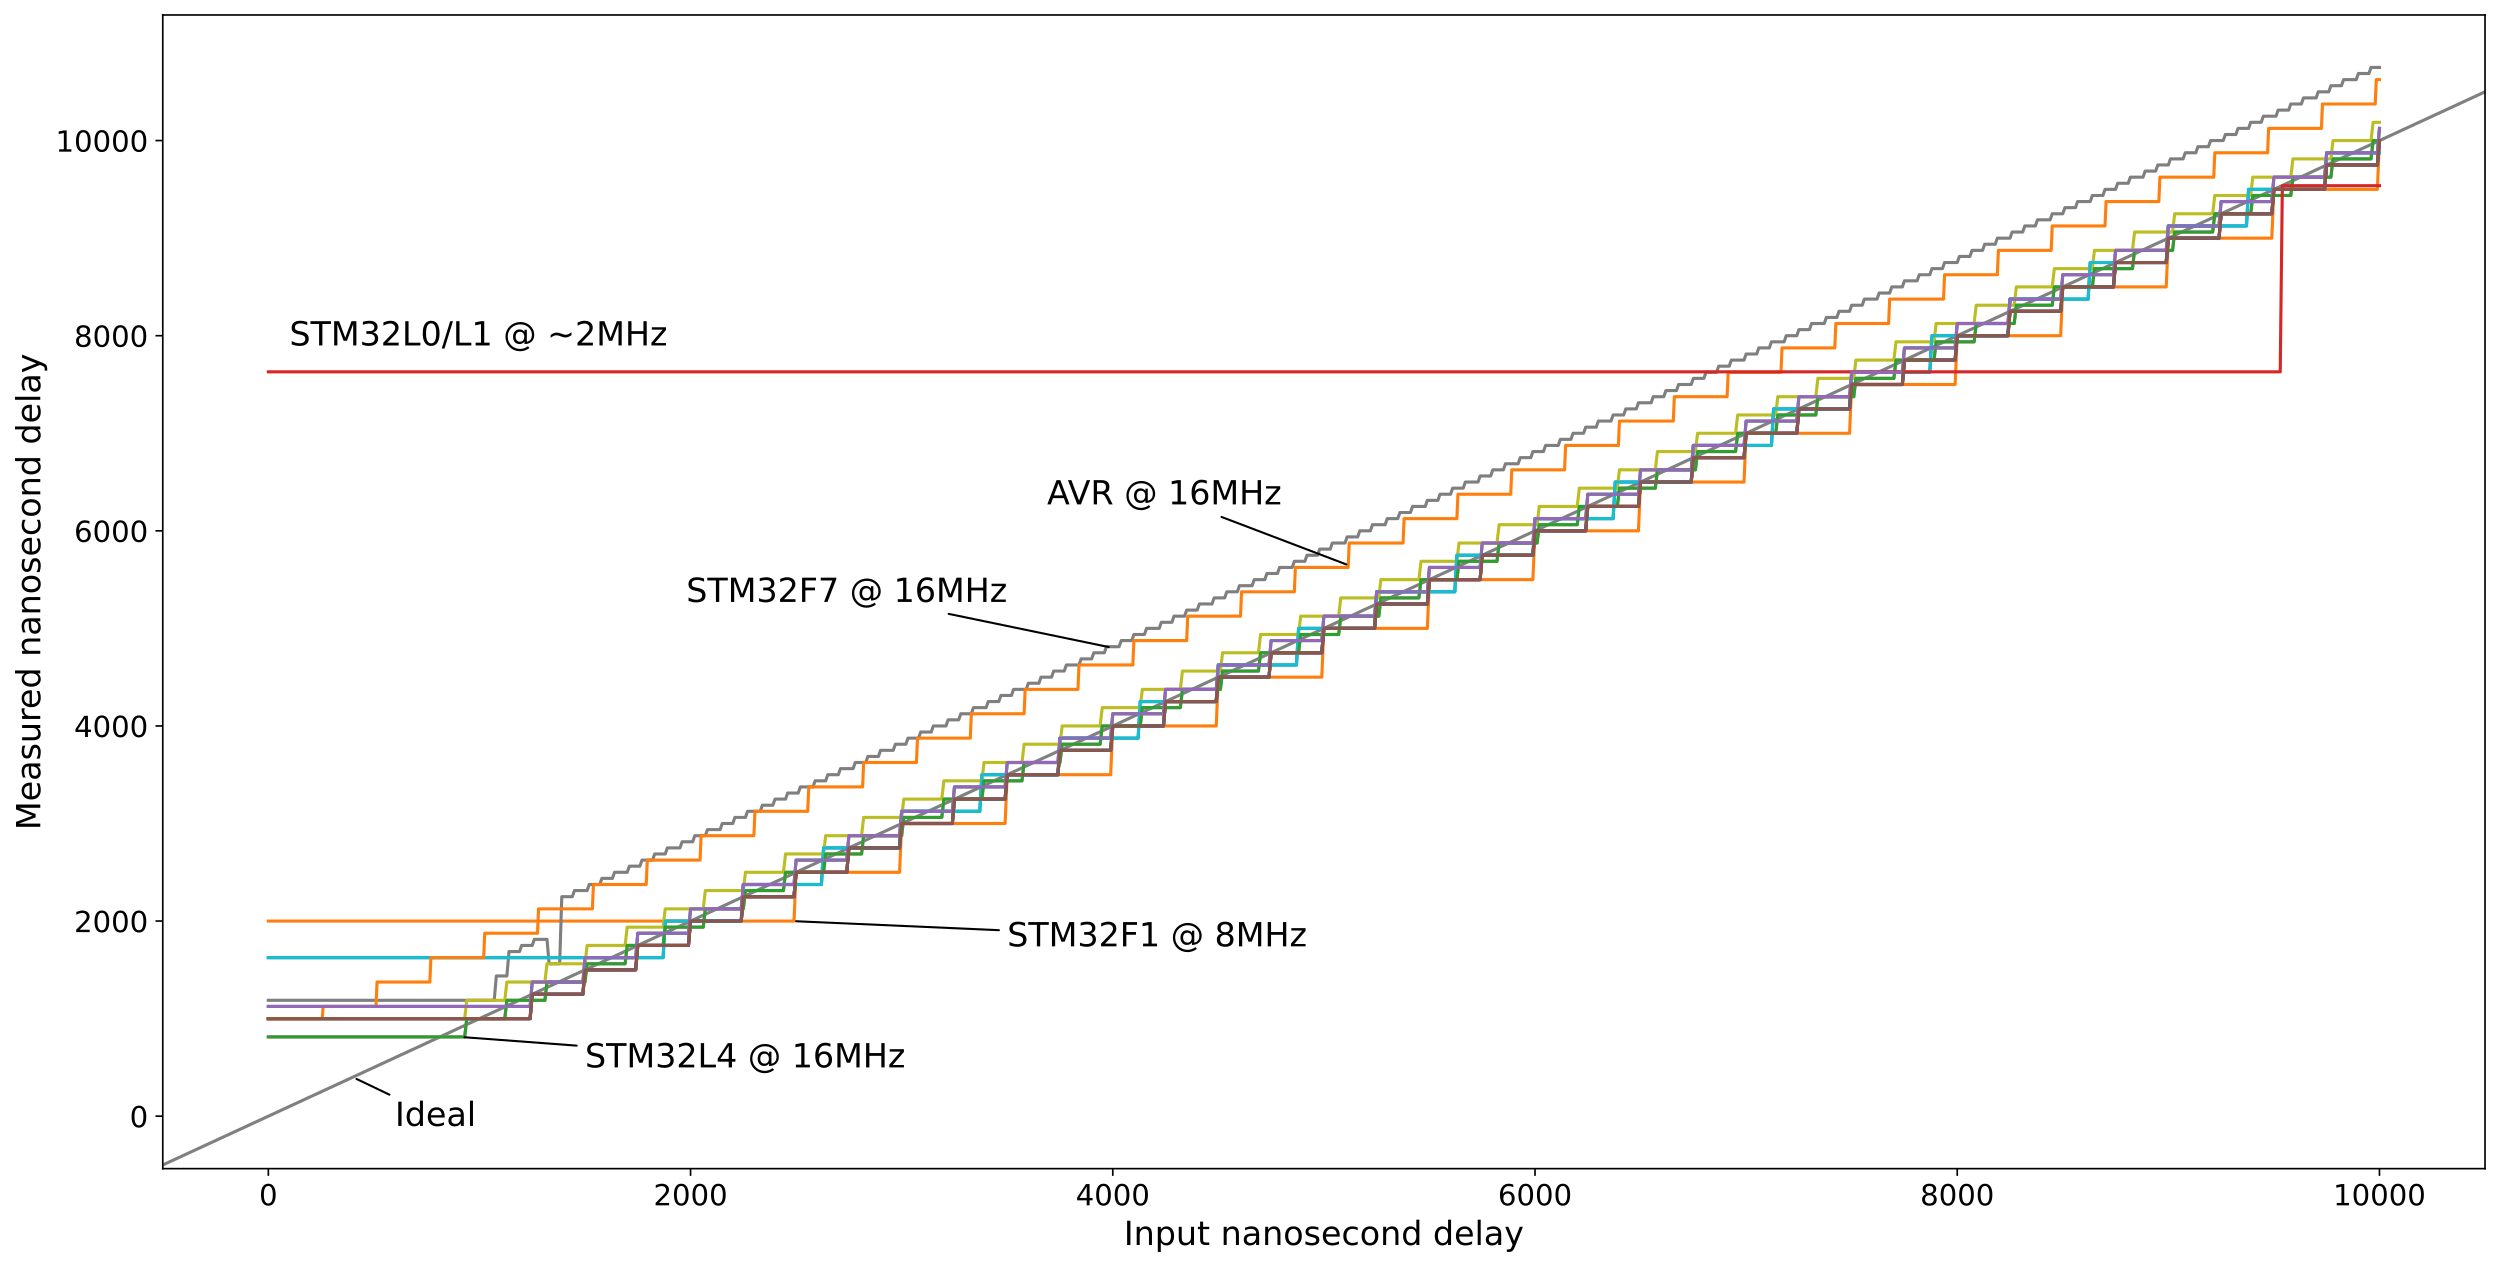 <?xml version="1.0" encoding="utf-8" standalone="no"?>
<!DOCTYPE svg PUBLIC "-//W3C//DTD SVG 1.1//EN"
  "http://www.w3.org/Graphics/SVG/1.1/DTD/svg11.dtd">
<!-- Created with matplotlib (https://matplotlib.org/) -->
<svg height="608.834pt" version="1.1" viewBox="0 0 1201.422 608.834" width="1201.422pt" xmlns="http://www.w3.org/2000/svg" xmlns:xlink="http://www.w3.org/1999/xlink">
 <defs>
  <style type="text/css">*{stroke-linecap:butt;stroke-linejoin:round;}</style>
 </defs>
 <g id="figure_1">
  <g id="patch_1">
   <path d="M 0 608.834 
L 1201.422 608.834 
L 1201.422 0 
L 0 0 
z
" style="fill:none;"/>
  </g>
  <g id="axes_1">
   <g id="patch_2">
    <path d="M 78.222 561.6 
L 1194.223 561.6 
L 1194.223 7.2 
L 78.222 7.2 
z
" style="fill:none;"/>
   </g>
   <g id="matplotlib.axis_1">
    <g id="xtick_1">
     <g id="line2d_1">
      <defs>
       <path d="M 0 0 
L 0 3.5 
" id="m92ac9f9434" style="stroke:#000000;stroke-width:0.8;"/>
      </defs>
      <g>
       <use style="stroke:#000000;stroke-width:0.8;" x="128.95" xlink:href="#m92ac9f9434" y="561.6"/>
      </g>
     </g>
     <g id="text_1">
      <!-- 0 -->
      <g transform="translate(124.496 579.238)scale(0.14 -0.14)">
       <defs>
        <path d="M 31.781 66.406 
Q 24.172 66.406 20.328 58.906 
Q 16.5 51.422 16.5 36.375 
Q 16.5 21.391 20.328 13.891 
Q 24.172 6.391 31.781 6.391 
Q 39.453 6.391 43.281 13.891 
Q 47.125 21.391 47.125 36.375 
Q 47.125 51.422 43.281 58.906 
Q 39.453 66.406 31.781 66.406 
z
M 31.781 74.219 
Q 44.047 74.219 50.516 64.516 
Q 56.984 54.828 56.984 36.375 
Q 56.984 17.969 50.516 8.266 
Q 44.047 -1.422 31.781 -1.422 
Q 19.531 -1.422 13.062 8.266 
Q 6.594 17.969 6.594 36.375 
Q 6.594 54.828 13.062 64.516 
Q 19.531 74.219 31.781 74.219 
z
" id="DejaVuSans-48"/>
       </defs>
       <use xlink:href="#DejaVuSans-48"/>
      </g>
     </g>
    </g>
    <g id="xtick_2">
     <g id="line2d_2">
      <g>
       <use style="stroke:#000000;stroke-width:0.8;" x="331.859" xlink:href="#m92ac9f9434" y="561.6"/>
      </g>
     </g>
     <g id="text_2">
      <!-- 2000 -->
      <g transform="translate(314.044 579.238)scale(0.14 -0.14)">
       <defs>
        <path d="M 19.188 8.297 
L 53.609 8.297 
L 53.609 0 
L 7.328 0 
L 7.328 8.297 
Q 12.938 14.109 22.625 23.891 
Q 32.328 33.688 34.812 36.531 
Q 39.547 41.844 41.422 45.531 
Q 43.312 49.219 43.312 52.781 
Q 43.312 58.594 39.234 62.25 
Q 35.156 65.922 28.609 65.922 
Q 23.969 65.922 18.812 64.312 
Q 13.672 62.703 7.812 59.422 
L 7.812 69.391 
Q 13.766 71.781 18.938 73 
Q 24.125 74.219 28.422 74.219 
Q 39.75 74.219 46.484 68.547 
Q 53.219 62.891 53.219 53.422 
Q 53.219 48.922 51.531 44.891 
Q 49.859 40.875 45.406 35.406 
Q 44.188 33.984 37.641 27.219 
Q 31.109 20.453 19.188 8.297 
z
" id="DejaVuSans-50"/>
       </defs>
       <use xlink:href="#DejaVuSans-50"/>
       <use x="63.623" xlink:href="#DejaVuSans-48"/>
       <use x="127.246" xlink:href="#DejaVuSans-48"/>
       <use x="190.869" xlink:href="#DejaVuSans-48"/>
      </g>
     </g>
    </g>
    <g id="xtick_3">
     <g id="line2d_3">
      <g>
       <use style="stroke:#000000;stroke-width:0.8;" x="534.768" xlink:href="#m92ac9f9434" y="561.6"/>
      </g>
     </g>
     <g id="text_3">
      <!-- 4000 -->
      <g transform="translate(516.953 579.238)scale(0.14 -0.14)">
       <defs>
        <path d="M 37.797 64.312 
L 12.891 25.391 
L 37.797 25.391 
z
M 35.203 72.906 
L 47.609 72.906 
L 47.609 25.391 
L 58.016 25.391 
L 58.016 17.188 
L 47.609 17.188 
L 47.609 0 
L 37.797 0 
L 37.797 17.188 
L 4.891 17.188 
L 4.891 26.703 
z
" id="DejaVuSans-52"/>
       </defs>
       <use xlink:href="#DejaVuSans-52"/>
       <use x="63.623" xlink:href="#DejaVuSans-48"/>
       <use x="127.246" xlink:href="#DejaVuSans-48"/>
       <use x="190.869" xlink:href="#DejaVuSans-48"/>
      </g>
     </g>
    </g>
    <g id="xtick_4">
     <g id="line2d_4">
      <g>
       <use style="stroke:#000000;stroke-width:0.8;" x="737.677" xlink:href="#m92ac9f9434" y="561.6"/>
      </g>
     </g>
     <g id="text_4">
      <!-- 6000 -->
      <g transform="translate(719.862 579.238)scale(0.14 -0.14)">
       <defs>
        <path d="M 33.016 40.375 
Q 26.375 40.375 22.484 35.828 
Q 18.609 31.297 18.609 23.391 
Q 18.609 15.531 22.484 10.953 
Q 26.375 6.391 33.016 6.391 
Q 39.656 6.391 43.531 10.953 
Q 47.406 15.531 47.406 23.391 
Q 47.406 31.297 43.531 35.828 
Q 39.656 40.375 33.016 40.375 
z
M 52.594 71.297 
L 52.594 62.312 
Q 48.875 64.062 45.094 64.984 
Q 41.312 65.922 37.594 65.922 
Q 27.828 65.922 22.672 59.328 
Q 17.531 52.734 16.797 39.406 
Q 19.672 43.656 24.016 45.922 
Q 28.375 48.188 33.594 48.188 
Q 44.578 48.188 50.953 41.516 
Q 57.328 34.859 57.328 23.391 
Q 57.328 12.156 50.688 5.359 
Q 44.047 -1.422 33.016 -1.422 
Q 20.359 -1.422 13.672 8.266 
Q 6.984 17.969 6.984 36.375 
Q 6.984 53.656 15.188 63.938 
Q 23.391 74.219 37.203 74.219 
Q 40.922 74.219 44.703 73.484 
Q 48.484 72.75 52.594 71.297 
z
" id="DejaVuSans-54"/>
       </defs>
       <use xlink:href="#DejaVuSans-54"/>
       <use x="63.623" xlink:href="#DejaVuSans-48"/>
       <use x="127.246" xlink:href="#DejaVuSans-48"/>
       <use x="190.869" xlink:href="#DejaVuSans-48"/>
      </g>
     </g>
    </g>
    <g id="xtick_5">
     <g id="line2d_5">
      <g>
       <use style="stroke:#000000;stroke-width:0.8;" x="940.586" xlink:href="#m92ac9f9434" y="561.6"/>
      </g>
     </g>
     <g id="text_5">
      <!-- 8000 -->
      <g transform="translate(922.771 579.238)scale(0.14 -0.14)">
       <defs>
        <path d="M 31.781 34.625 
Q 24.75 34.625 20.719 30.859 
Q 16.703 27.094 16.703 20.516 
Q 16.703 13.922 20.719 10.156 
Q 24.75 6.391 31.781 6.391 
Q 38.812 6.391 42.859 10.172 
Q 46.922 13.969 46.922 20.516 
Q 46.922 27.094 42.891 30.859 
Q 38.875 34.625 31.781 34.625 
z
M 21.922 38.812 
Q 15.578 40.375 12.031 44.719 
Q 8.5 49.078 8.5 55.328 
Q 8.5 64.062 14.719 69.141 
Q 20.953 74.219 31.781 74.219 
Q 42.672 74.219 48.875 69.141 
Q 55.078 64.062 55.078 55.328 
Q 55.078 49.078 51.531 44.719 
Q 48 40.375 41.703 38.812 
Q 48.828 37.156 52.797 32.312 
Q 56.781 27.484 56.781 20.516 
Q 56.781 9.906 50.312 4.234 
Q 43.844 -1.422 31.781 -1.422 
Q 19.734 -1.422 13.25 4.234 
Q 6.781 9.906 6.781 20.516 
Q 6.781 27.484 10.781 32.312 
Q 14.797 37.156 21.922 38.812 
z
M 18.312 54.391 
Q 18.312 48.734 21.844 45.562 
Q 25.391 42.391 31.781 42.391 
Q 38.141 42.391 41.719 45.562 
Q 45.312 48.734 45.312 54.391 
Q 45.312 60.062 41.719 63.234 
Q 38.141 66.406 31.781 66.406 
Q 25.391 66.406 21.844 63.234 
Q 18.312 60.062 18.312 54.391 
z
" id="DejaVuSans-56"/>
       </defs>
       <use xlink:href="#DejaVuSans-56"/>
       <use x="63.623" xlink:href="#DejaVuSans-48"/>
       <use x="127.246" xlink:href="#DejaVuSans-48"/>
       <use x="190.869" xlink:href="#DejaVuSans-48"/>
      </g>
     </g>
    </g>
    <g id="xtick_6">
     <g id="line2d_6">
      <g>
       <use style="stroke:#000000;stroke-width:0.8;" x="1143.495" xlink:href="#m92ac9f9434" y="561.6"/>
      </g>
     </g>
     <g id="text_6">
      <!-- 10000 -->
      <g transform="translate(1121.226 579.238)scale(0.14 -0.14)">
       <defs>
        <path d="M 12.406 8.297 
L 28.516 8.297 
L 28.516 63.922 
L 10.984 60.406 
L 10.984 69.391 
L 28.422 72.906 
L 38.281 72.906 
L 38.281 8.297 
L 54.391 8.297 
L 54.391 0 
L 12.406 0 
z
" id="DejaVuSans-49"/>
       </defs>
       <use xlink:href="#DejaVuSans-49"/>
       <use x="63.623" xlink:href="#DejaVuSans-48"/>
       <use x="127.246" xlink:href="#DejaVuSans-48"/>
       <use x="190.869" xlink:href="#DejaVuSans-48"/>
       <use x="254.492" xlink:href="#DejaVuSans-48"/>
      </g>
     </g>
    </g>
    <g id="text_7">
     <!-- Input nanosecond delay -->
     <g transform="translate(540.091 598.307)scale(0.16 -0.16)">
      <defs>
       <path d="M 9.812 72.906 
L 19.672 72.906 
L 19.672 0 
L 9.812 0 
z
" id="DejaVuSans-73"/>
       <path d="M 54.891 33.016 
L 54.891 0 
L 45.906 0 
L 45.906 32.719 
Q 45.906 40.484 42.875 44.328 
Q 39.844 48.188 33.797 48.188 
Q 26.516 48.188 22.312 43.547 
Q 18.109 38.922 18.109 30.906 
L 18.109 0 
L 9.078 0 
L 9.078 54.688 
L 18.109 54.688 
L 18.109 46.188 
Q 21.344 51.125 25.703 53.562 
Q 30.078 56 35.797 56 
Q 45.219 56 50.047 50.172 
Q 54.891 44.344 54.891 33.016 
z
" id="DejaVuSans-110"/>
       <path d="M 18.109 8.203 
L 18.109 -20.797 
L 9.078 -20.797 
L 9.078 54.688 
L 18.109 54.688 
L 18.109 46.391 
Q 20.953 51.266 25.266 53.625 
Q 29.594 56 35.594 56 
Q 45.562 56 51.781 48.094 
Q 58.016 40.188 58.016 27.297 
Q 58.016 14.406 51.781 6.484 
Q 45.562 -1.422 35.594 -1.422 
Q 29.594 -1.422 25.266 0.953 
Q 20.953 3.328 18.109 8.203 
z
M 48.688 27.297 
Q 48.688 37.203 44.609 42.844 
Q 40.531 48.484 33.406 48.484 
Q 26.266 48.484 22.188 42.844 
Q 18.109 37.203 18.109 27.297 
Q 18.109 17.391 22.188 11.75 
Q 26.266 6.109 33.406 6.109 
Q 40.531 6.109 44.609 11.75 
Q 48.688 17.391 48.688 27.297 
z
" id="DejaVuSans-112"/>
       <path d="M 8.5 21.578 
L 8.5 54.688 
L 17.484 54.688 
L 17.484 21.922 
Q 17.484 14.156 20.5 10.266 
Q 23.531 6.391 29.594 6.391 
Q 36.859 6.391 41.078 11.031 
Q 45.312 15.672 45.312 23.688 
L 45.312 54.688 
L 54.297 54.688 
L 54.297 0 
L 45.312 0 
L 45.312 8.406 
Q 42.047 3.422 37.719 1 
Q 33.406 -1.422 27.688 -1.422 
Q 18.266 -1.422 13.375 4.438 
Q 8.5 10.297 8.5 21.578 
z
M 31.109 56 
z
" id="DejaVuSans-117"/>
       <path d="M 18.312 70.219 
L 18.312 54.688 
L 36.812 54.688 
L 36.812 47.703 
L 18.312 47.703 
L 18.312 18.016 
Q 18.312 11.328 20.141 9.422 
Q 21.969 7.516 27.594 7.516 
L 36.812 7.516 
L 36.812 0 
L 27.594 0 
Q 17.188 0 13.234 3.875 
Q 9.281 7.766 9.281 18.016 
L 9.281 47.703 
L 2.688 47.703 
L 2.688 54.688 
L 9.281 54.688 
L 9.281 70.219 
z
" id="DejaVuSans-116"/>
       <path id="DejaVuSans-32"/>
       <path d="M 34.281 27.484 
Q 23.391 27.484 19.188 25 
Q 14.984 22.516 14.984 16.5 
Q 14.984 11.719 18.141 8.906 
Q 21.297 6.109 26.703 6.109 
Q 34.188 6.109 38.703 11.406 
Q 43.219 16.703 43.219 25.484 
L 43.219 27.484 
z
M 52.203 31.203 
L 52.203 0 
L 43.219 0 
L 43.219 8.297 
Q 40.141 3.328 35.547 0.953 
Q 30.953 -1.422 24.312 -1.422 
Q 15.922 -1.422 10.953 3.297 
Q 6 8.016 6 15.922 
Q 6 25.141 12.172 29.828 
Q 18.359 34.516 30.609 34.516 
L 43.219 34.516 
L 43.219 35.406 
Q 43.219 41.609 39.141 45 
Q 35.062 48.391 27.688 48.391 
Q 23 48.391 18.547 47.266 
Q 14.109 46.141 10.016 43.891 
L 10.016 52.203 
Q 14.938 54.109 19.578 55.047 
Q 24.219 56 28.609 56 
Q 40.484 56 46.344 49.844 
Q 52.203 43.703 52.203 31.203 
z
" id="DejaVuSans-97"/>
       <path d="M 30.609 48.391 
Q 23.391 48.391 19.188 42.75 
Q 14.984 37.109 14.984 27.297 
Q 14.984 17.484 19.156 11.844 
Q 23.344 6.203 30.609 6.203 
Q 37.797 6.203 41.984 11.859 
Q 46.188 17.531 46.188 27.297 
Q 46.188 37.016 41.984 42.703 
Q 37.797 48.391 30.609 48.391 
z
M 30.609 56 
Q 42.328 56 49.016 48.375 
Q 55.719 40.766 55.719 27.297 
Q 55.719 13.875 49.016 6.219 
Q 42.328 -1.422 30.609 -1.422 
Q 18.844 -1.422 12.172 6.219 
Q 5.516 13.875 5.516 27.297 
Q 5.516 40.766 12.172 48.375 
Q 18.844 56 30.609 56 
z
" id="DejaVuSans-111"/>
       <path d="M 44.281 53.078 
L 44.281 44.578 
Q 40.484 46.531 36.375 47.5 
Q 32.281 48.484 27.875 48.484 
Q 21.188 48.484 17.844 46.438 
Q 14.5 44.391 14.5 40.281 
Q 14.5 37.156 16.891 35.375 
Q 19.281 33.594 26.516 31.984 
L 29.594 31.297 
Q 39.156 29.25 43.188 25.516 
Q 47.219 21.781 47.219 15.094 
Q 47.219 7.469 41.188 3.016 
Q 35.156 -1.422 24.609 -1.422 
Q 20.219 -1.422 15.453 -0.562 
Q 10.688 0.297 5.422 2 
L 5.422 11.281 
Q 10.406 8.688 15.234 7.391 
Q 20.062 6.109 24.812 6.109 
Q 31.156 6.109 34.562 8.281 
Q 37.984 10.453 37.984 14.406 
Q 37.984 18.062 35.516 20.016 
Q 33.062 21.969 24.703 23.781 
L 21.578 24.516 
Q 13.234 26.266 9.516 29.906 
Q 5.812 33.547 5.812 39.891 
Q 5.812 47.609 11.281 51.797 
Q 16.75 56 26.812 56 
Q 31.781 56 36.172 55.266 
Q 40.578 54.547 44.281 53.078 
z
" id="DejaVuSans-115"/>
       <path d="M 56.203 29.594 
L 56.203 25.203 
L 14.891 25.203 
Q 15.484 15.922 20.484 11.062 
Q 25.484 6.203 34.422 6.203 
Q 39.594 6.203 44.453 7.469 
Q 49.312 8.734 54.109 11.281 
L 54.109 2.781 
Q 49.266 0.734 44.188 -0.344 
Q 39.109 -1.422 33.891 -1.422 
Q 20.797 -1.422 13.156 6.188 
Q 5.516 13.812 5.516 26.812 
Q 5.516 40.234 12.766 48.109 
Q 20.016 56 32.328 56 
Q 43.359 56 49.781 48.891 
Q 56.203 41.797 56.203 29.594 
z
M 47.219 32.234 
Q 47.125 39.594 43.094 43.984 
Q 39.062 48.391 32.422 48.391 
Q 24.906 48.391 20.391 44.141 
Q 15.875 39.891 15.188 32.172 
z
" id="DejaVuSans-101"/>
       <path d="M 48.781 52.594 
L 48.781 44.188 
Q 44.969 46.297 41.141 47.344 
Q 37.312 48.391 33.406 48.391 
Q 24.656 48.391 19.812 42.844 
Q 14.984 37.312 14.984 27.297 
Q 14.984 17.281 19.812 11.734 
Q 24.656 6.203 33.406 6.203 
Q 37.312 6.203 41.141 7.25 
Q 44.969 8.297 48.781 10.406 
L 48.781 2.094 
Q 45.016 0.344 40.984 -0.531 
Q 36.969 -1.422 32.422 -1.422 
Q 20.062 -1.422 12.781 6.344 
Q 5.516 14.109 5.516 27.297 
Q 5.516 40.672 12.859 48.328 
Q 20.219 56 33.016 56 
Q 37.156 56 41.109 55.141 
Q 45.062 54.297 48.781 52.594 
z
" id="DejaVuSans-99"/>
       <path d="M 45.406 46.391 
L 45.406 75.984 
L 54.391 75.984 
L 54.391 0 
L 45.406 0 
L 45.406 8.203 
Q 42.578 3.328 38.25 0.953 
Q 33.938 -1.422 27.875 -1.422 
Q 17.969 -1.422 11.734 6.484 
Q 5.516 14.406 5.516 27.297 
Q 5.516 40.188 11.734 48.094 
Q 17.969 56 27.875 56 
Q 33.938 56 38.25 53.625 
Q 42.578 51.266 45.406 46.391 
z
M 14.797 27.297 
Q 14.797 17.391 18.875 11.75 
Q 22.953 6.109 30.078 6.109 
Q 37.203 6.109 41.297 11.75 
Q 45.406 17.391 45.406 27.297 
Q 45.406 37.203 41.297 42.844 
Q 37.203 48.484 30.078 48.484 
Q 22.953 48.484 18.875 42.844 
Q 14.797 37.203 14.797 27.297 
z
" id="DejaVuSans-100"/>
       <path d="M 9.422 75.984 
L 18.406 75.984 
L 18.406 0 
L 9.422 0 
z
" id="DejaVuSans-108"/>
       <path d="M 32.172 -5.078 
Q 28.375 -14.844 24.75 -17.812 
Q 21.141 -20.797 15.094 -20.797 
L 7.906 -20.797 
L 7.906 -13.281 
L 13.188 -13.281 
Q 16.891 -13.281 18.938 -11.516 
Q 21 -9.766 23.484 -3.219 
L 25.094 0.875 
L 2.984 54.688 
L 12.5 54.688 
L 29.594 11.922 
L 46.688 54.688 
L 56.203 54.688 
z
" id="DejaVuSans-121"/>
      </defs>
      <use xlink:href="#DejaVuSans-73"/>
      <use x="29.492" xlink:href="#DejaVuSans-110"/>
      <use x="92.871" xlink:href="#DejaVuSans-112"/>
      <use x="156.348" xlink:href="#DejaVuSans-117"/>
      <use x="219.727" xlink:href="#DejaVuSans-116"/>
      <use x="258.936" xlink:href="#DejaVuSans-32"/>
      <use x="290.723" xlink:href="#DejaVuSans-110"/>
      <use x="354.102" xlink:href="#DejaVuSans-97"/>
      <use x="415.381" xlink:href="#DejaVuSans-110"/>
      <use x="478.76" xlink:href="#DejaVuSans-111"/>
      <use x="539.941" xlink:href="#DejaVuSans-115"/>
      <use x="592.041" xlink:href="#DejaVuSans-101"/>
      <use x="653.564" xlink:href="#DejaVuSans-99"/>
      <use x="708.545" xlink:href="#DejaVuSans-111"/>
      <use x="769.727" xlink:href="#DejaVuSans-110"/>
      <use x="833.105" xlink:href="#DejaVuSans-100"/>
      <use x="896.582" xlink:href="#DejaVuSans-32"/>
      <use x="928.369" xlink:href="#DejaVuSans-100"/>
      <use x="991.846" xlink:href="#DejaVuSans-101"/>
      <use x="1053.369" xlink:href="#DejaVuSans-108"/>
      <use x="1081.152" xlink:href="#DejaVuSans-97"/>
      <use x="1142.432" xlink:href="#DejaVuSans-121"/>
     </g>
    </g>
   </g>
   <g id="matplotlib.axis_2">
    <g id="ytick_1">
     <g id="line2d_7">
      <defs>
       <path d="M 0 0 
L -3.5 0 
" id="mb3ce64e10e" style="stroke:#000000;stroke-width:0.8;"/>
      </defs>
      <g>
       <use style="stroke:#000000;stroke-width:0.8;" x="78.222" xlink:href="#mb3ce64e10e" y="536.4"/>
      </g>
     </g>
     <g id="text_8">
      <!-- 0 -->
      <g transform="translate(62.315 541.719)scale(0.14 -0.14)">
       <use xlink:href="#DejaVuSans-48"/>
      </g>
     </g>
    </g>
    <g id="ytick_2">
     <g id="line2d_8">
      <g>
       <use style="stroke:#000000;stroke-width:0.8;" x="78.222" xlink:href="#mb3ce64e10e" y="442.633"/>
      </g>
     </g>
     <g id="text_9">
      <!-- 2000 -->
      <g transform="translate(35.593 447.951)scale(0.14 -0.14)">
       <use xlink:href="#DejaVuSans-50"/>
       <use x="63.623" xlink:href="#DejaVuSans-48"/>
       <use x="127.246" xlink:href="#DejaVuSans-48"/>
       <use x="190.869" xlink:href="#DejaVuSans-48"/>
      </g>
     </g>
    </g>
    <g id="ytick_3">
     <g id="line2d_9">
      <g>
       <use style="stroke:#000000;stroke-width:0.8;" x="78.222" xlink:href="#mb3ce64e10e" y="348.865"/>
      </g>
     </g>
     <g id="text_10">
      <!-- 4000 -->
      <g transform="translate(35.593 354.184)scale(0.14 -0.14)">
       <use xlink:href="#DejaVuSans-52"/>
       <use x="63.623" xlink:href="#DejaVuSans-48"/>
       <use x="127.246" xlink:href="#DejaVuSans-48"/>
       <use x="190.869" xlink:href="#DejaVuSans-48"/>
      </g>
     </g>
    </g>
    <g id="ytick_4">
     <g id="line2d_10">
      <g>
       <use style="stroke:#000000;stroke-width:0.8;" x="78.222" xlink:href="#mb3ce64e10e" y="255.098"/>
      </g>
     </g>
     <g id="text_11">
      <!-- 6000 -->
      <g transform="translate(35.593 260.417)scale(0.14 -0.14)">
       <use xlink:href="#DejaVuSans-54"/>
       <use x="63.623" xlink:href="#DejaVuSans-48"/>
       <use x="127.246" xlink:href="#DejaVuSans-48"/>
       <use x="190.869" xlink:href="#DejaVuSans-48"/>
      </g>
     </g>
    </g>
    <g id="ytick_5">
     <g id="line2d_11">
      <g>
       <use style="stroke:#000000;stroke-width:0.8;" x="78.222" xlink:href="#mb3ce64e10e" y="161.33"/>
      </g>
     </g>
     <g id="text_12">
      <!-- 8000 -->
      <g transform="translate(35.593 166.649)scale(0.14 -0.14)">
       <use xlink:href="#DejaVuSans-56"/>
       <use x="63.623" xlink:href="#DejaVuSans-48"/>
       <use x="127.246" xlink:href="#DejaVuSans-48"/>
       <use x="190.869" xlink:href="#DejaVuSans-48"/>
      </g>
     </g>
    </g>
    <g id="ytick_6">
     <g id="line2d_12">
      <g>
       <use style="stroke:#000000;stroke-width:0.8;" x="78.222" xlink:href="#mb3ce64e10e" y="67.563"/>
      </g>
     </g>
     <g id="text_13">
      <!-- 10000 -->
      <g transform="translate(26.685 72.882)scale(0.14 -0.14)">
       <use xlink:href="#DejaVuSans-49"/>
       <use x="63.623" xlink:href="#DejaVuSans-48"/>
       <use x="127.246" xlink:href="#DejaVuSans-48"/>
       <use x="190.869" xlink:href="#DejaVuSans-48"/>
       <use x="254.492" xlink:href="#DejaVuSans-48"/>
      </g>
     </g>
    </g>
    <g id="text_14">
     <!-- Measured nanosecond delay -->
     <g transform="translate(19.358 398.891)rotate(-90)scale(0.16 -0.16)">
      <defs>
       <path d="M 9.812 72.906 
L 24.516 72.906 
L 43.109 23.297 
L 61.812 72.906 
L 76.516 72.906 
L 76.516 0 
L 66.891 0 
L 66.891 64.016 
L 48.094 14.016 
L 38.188 14.016 
L 19.391 64.016 
L 19.391 0 
L 9.812 0 
z
" id="DejaVuSans-77"/>
       <path d="M 41.109 46.297 
Q 39.594 47.172 37.812 47.578 
Q 36.031 48 33.891 48 
Q 26.266 48 22.188 43.047 
Q 18.109 38.094 18.109 28.812 
L 18.109 0 
L 9.078 0 
L 9.078 54.688 
L 18.109 54.688 
L 18.109 46.188 
Q 20.953 51.172 25.484 53.578 
Q 30.031 56 36.531 56 
Q 37.453 56 38.578 55.875 
Q 39.703 55.766 41.062 55.516 
z
" id="DejaVuSans-114"/>
      </defs>
      <use xlink:href="#DejaVuSans-77"/>
      <use x="86.279" xlink:href="#DejaVuSans-101"/>
      <use x="147.803" xlink:href="#DejaVuSans-97"/>
      <use x="209.082" xlink:href="#DejaVuSans-115"/>
      <use x="261.182" xlink:href="#DejaVuSans-117"/>
      <use x="324.561" xlink:href="#DejaVuSans-114"/>
      <use x="363.424" xlink:href="#DejaVuSans-101"/>
      <use x="424.947" xlink:href="#DejaVuSans-100"/>
      <use x="488.424" xlink:href="#DejaVuSans-32"/>
      <use x="520.211" xlink:href="#DejaVuSans-110"/>
      <use x="583.59" xlink:href="#DejaVuSans-97"/>
      <use x="644.869" xlink:href="#DejaVuSans-110"/>
      <use x="708.248" xlink:href="#DejaVuSans-111"/>
      <use x="769.43" xlink:href="#DejaVuSans-115"/>
      <use x="821.529" xlink:href="#DejaVuSans-101"/>
      <use x="883.053" xlink:href="#DejaVuSans-99"/>
      <use x="938.033" xlink:href="#DejaVuSans-111"/>
      <use x="999.215" xlink:href="#DejaVuSans-110"/>
      <use x="1062.594" xlink:href="#DejaVuSans-100"/>
      <use x="1126.07" xlink:href="#DejaVuSans-32"/>
      <use x="1157.857" xlink:href="#DejaVuSans-100"/>
      <use x="1221.334" xlink:href="#DejaVuSans-101"/>
      <use x="1282.857" xlink:href="#DejaVuSans-108"/>
      <use x="1310.641" xlink:href="#DejaVuSans-97"/>
      <use x="1371.92" xlink:href="#DejaVuSans-121"/>
     </g>
    </g>
   </g>
   <g id="line2d_13">
    <path clip-path="url(#p7b602bc1e9)" d="M 78.222 559.842 
L 1194.223 44.121 
" style="fill:none;stroke:#808080;stroke-linecap:square;stroke-width:1.5;"/>
   </g>
   <g id="line2d_14">
    <path clip-path="url(#p7b602bc1e9)" d="M 128.95 460.214 
L 318.67 460.214 
L 319.684 442.633 
L 356.208 442.633 
L 357.223 425.051 
L 394.761 425.051 
L 395.775 407.47 
L 432.299 407.47 
L 433.313 389.888 
L 470.852 389.888 
L 471.866 372.307 
L 508.39 372.307 
L 509.404 354.726 
L 546.942 354.726 
L 547.957 337.144 
L 584.481 337.144 
L 585.495 319.563 
L 623.033 319.563 
L 624.048 301.981 
L 660.572 301.981 
L 661.586 284.4 
L 699.124 284.4 
L 700.139 266.819 
L 736.663 266.819 
L 737.677 249.237 
L 775.215 249.237 
L 776.23 231.656 
L 812.753 231.656 
L 813.768 214.074 
L 851.306 214.074 
L 852.321 196.493 
L 888.844 196.493 
L 889.859 178.912 
L 927.397 178.912 
L 928.412 161.33 
L 964.935 161.33 
L 965.95 143.749 
L 1003.488 143.749 
L 1004.503 126.167 
L 1041.026 126.167 
L 1042.041 108.586 
L 1079.579 108.586 
L 1080.593 91.005 
L 1117.117 91.005 
L 1118.132 73.423 
L 1143.495 73.423 
L 1143.495 73.423 
" style="fill:none;stroke:#1f77b4;stroke-linecap:square;stroke-width:1.5;"/>
   </g>
   <g id="line2d_15">
    <path clip-path="url(#p7b602bc1e9)" d="M 128.95 442.633 
L 381.572 442.633 
L 382.586 419.191 
L 432.299 419.191 
L 433.313 395.749 
L 483.026 395.749 
L 484.041 372.307 
L 533.753 372.307 
L 534.768 348.865 
L 584.481 348.865 
L 585.495 325.423 
L 635.208 325.423 
L 636.222 301.981 
L 685.935 301.981 
L 686.95 278.54 
L 736.663 278.54 
L 737.677 255.098 
L 787.39 255.098 
L 788.404 231.656 
L 838.117 231.656 
L 839.132 208.214 
L 888.844 208.214 
L 889.859 184.772 
L 939.572 184.772 
L 940.586 161.33 
L 990.299 161.33 
L 991.313 137.888 
L 1041.026 137.888 
L 1042.041 114.447 
L 1091.753 114.447 
L 1092.768 91.005 
L 1142.481 91.005 
L 1143.495 67.563 
L 1143.495 67.563 
" style="fill:none;stroke:#ff7f0e;stroke-linecap:square;stroke-width:1.5;"/>
   </g>
   <g id="line2d_16">
    <path clip-path="url(#p7b602bc1e9)" d="M 128.95 483.656 
L 254.753 483.656 
L 255.768 471.935 
L 280.117 471.935 
L 281.132 460.214 
L 305.481 460.214 
L 306.495 448.493 
L 330.844 448.493 
L 331.859 436.772 
L 356.208 436.772 
L 357.223 425.051 
L 381.572 425.051 
L 382.586 413.33 
L 406.935 413.33 
L 407.95 401.609 
L 432.299 401.609 
L 433.313 389.888 
L 457.663 389.888 
L 458.677 378.167 
L 483.026 378.167 
L 484.041 366.447 
L 508.39 366.447 
L 509.404 354.726 
L 533.753 354.726 
L 534.768 343.005 
L 559.117 343.005 
L 560.132 331.284 
L 584.481 331.284 
L 585.495 319.563 
L 609.844 319.563 
L 610.859 307.842 
L 635.208 307.842 
L 636.222 296.121 
L 660.572 296.121 
L 661.586 284.4 
L 685.935 284.4 
L 686.95 272.679 
L 711.299 272.679 
L 712.313 260.958 
L 736.663 260.958 
L 737.677 249.237 
L 762.026 249.237 
L 763.041 237.516 
L 787.39 237.516 
L 788.404 225.795 
L 812.753 225.795 
L 813.768 214.074 
L 838.117 214.074 
L 839.132 202.353 
L 863.481 202.353 
L 864.495 190.633 
L 888.844 190.633 
L 889.859 178.912 
L 914.208 178.912 
L 915.222 167.191 
L 939.572 167.191 
L 940.586 155.47 
L 964.935 155.47 
L 965.95 143.749 
L 990.299 143.749 
L 991.313 132.028 
L 1015.663 132.028 
L 1016.677 120.307 
L 1041.026 120.307 
L 1042.041 108.586 
L 1066.39 108.586 
L 1067.404 96.865 
L 1091.753 96.865 
L 1092.768 85.144 
L 1117.117 85.144 
L 1118.132 73.423 
L 1142.481 73.423 
L 1143.495 61.702 
L 1143.495 61.702 
" style="fill:none;stroke:#2ca02c;stroke-linecap:square;stroke-width:1.5;"/>
   </g>
   <g id="line2d_17">
    <path clip-path="url(#p7b602bc1e9)" d="M 128.95 489.516 
L 254.753 489.516 
L 255.768 477.795 
L 280.117 477.795 
L 281.132 466.074 
L 305.481 466.074 
L 306.495 454.353 
L 330.844 454.353 
L 331.859 442.633 
L 356.208 442.633 
L 357.223 430.912 
L 381.572 430.912 
L 382.586 419.191 
L 406.935 419.191 
L 407.95 407.47 
L 432.299 407.47 
L 433.313 395.749 
L 457.663 395.749 
L 458.677 384.028 
L 483.026 384.028 
L 484.041 372.307 
L 508.39 372.307 
L 509.404 360.586 
L 533.753 360.586 
L 534.768 348.865 
L 559.117 348.865 
L 560.132 337.144 
L 584.481 337.144 
L 585.495 325.423 
L 609.844 325.423 
L 610.859 313.702 
L 635.208 313.702 
L 636.222 301.981 
L 660.572 301.981 
L 661.586 290.26 
L 685.935 290.26 
L 686.95 278.54 
L 711.299 278.54 
L 712.313 266.819 
L 736.663 266.819 
L 737.677 255.098 
L 762.026 255.098 
L 763.041 243.377 
L 787.39 243.377 
L 788.404 231.656 
L 812.753 231.656 
L 813.768 219.935 
L 838.117 219.935 
L 839.132 208.214 
L 863.481 208.214 
L 864.495 196.493 
L 888.844 196.493 
L 889.859 184.772 
L 914.208 184.772 
L 915.222 173.051 
L 939.572 173.051 
L 940.586 161.33 
L 964.935 161.33 
L 965.95 149.609 
L 990.299 149.609 
L 991.313 137.888 
L 1015.663 137.888 
L 1016.677 126.167 
L 1041.026 126.167 
L 1042.041 114.447 
L 1066.39 114.447 
L 1067.404 102.726 
L 1091.753 102.726 
L 1092.768 91.005 
L 1117.117 91.005 
L 1118.132 79.284 
L 1142.481 79.284 
L 1143.495 67.563 
L 1143.495 67.563 
" style="fill:none;stroke:#d62728;stroke-linecap:square;stroke-width:1.5;"/>
   </g>
   <g id="line2d_18">
    <path clip-path="url(#p7b602bc1e9)" d="M 128.95 489.516 
L 254.753 489.516 
L 255.768 477.795 
L 280.117 477.795 
L 281.132 466.074 
L 305.481 466.074 
L 306.495 454.353 
L 330.844 454.353 
L 331.859 442.633 
L 356.208 442.633 
L 357.223 430.912 
L 381.572 430.912 
L 382.586 419.191 
L 406.935 419.191 
L 407.95 407.47 
L 432.299 407.47 
L 433.313 395.749 
L 457.663 395.749 
L 458.677 384.028 
L 483.026 384.028 
L 484.041 372.307 
L 508.39 372.307 
L 509.404 360.586 
L 533.753 360.586 
L 534.768 348.865 
L 559.117 348.865 
L 560.132 337.144 
L 584.481 337.144 
L 585.495 325.423 
L 609.844 325.423 
L 610.859 313.702 
L 635.208 313.702 
L 636.222 301.981 
L 660.572 301.981 
L 661.586 290.26 
L 685.935 290.26 
L 686.95 278.54 
L 711.299 278.54 
L 712.313 266.819 
L 736.663 266.819 
L 737.677 255.098 
L 762.026 255.098 
L 763.041 243.377 
L 787.39 243.377 
L 788.404 231.656 
L 812.753 231.656 
L 813.768 219.935 
L 838.117 219.935 
L 839.132 208.214 
L 863.481 208.214 
L 864.495 196.493 
L 888.844 196.493 
L 889.859 184.772 
L 914.208 184.772 
L 915.222 173.051 
L 939.572 173.051 
L 940.586 161.33 
L 964.935 161.33 
L 965.95 149.609 
L 990.299 149.609 
L 991.313 137.888 
L 1015.663 137.888 
L 1016.677 126.167 
L 1041.026 126.167 
L 1042.041 114.447 
L 1066.39 114.447 
L 1067.404 102.726 
L 1091.753 102.726 
L 1092.768 91.005 
L 1117.117 91.005 
L 1118.132 79.284 
L 1142.481 79.284 
L 1143.495 67.563 
L 1143.495 67.563 
" style="fill:none;stroke:#9467bd;stroke-linecap:square;stroke-width:1.5;"/>
   </g>
   <g id="line2d_19">
    <path clip-path="url(#p7b602bc1e9)" d="M 128.95 489.516 
L 254.753 489.516 
L 255.768 477.795 
L 280.117 477.795 
L 281.132 466.074 
L 305.481 466.074 
L 306.495 454.353 
L 330.844 454.353 
L 331.859 442.633 
L 356.208 442.633 
L 357.223 430.912 
L 381.572 430.912 
L 382.586 419.191 
L 406.935 419.191 
L 407.95 407.47 
L 432.299 407.47 
L 433.313 395.749 
L 457.663 395.749 
L 458.677 384.028 
L 483.026 384.028 
L 484.041 372.307 
L 508.39 372.307 
L 509.404 360.586 
L 533.753 360.586 
L 534.768 348.865 
L 559.117 348.865 
L 560.132 337.144 
L 584.481 337.144 
L 585.495 325.423 
L 609.844 325.423 
L 610.859 313.702 
L 635.208 313.702 
L 636.222 301.981 
L 660.572 301.981 
L 661.586 290.26 
L 685.935 290.26 
L 686.95 278.54 
L 711.299 278.54 
L 712.313 266.819 
L 736.663 266.819 
L 737.677 255.098 
L 762.026 255.098 
L 763.041 243.377 
L 787.39 243.377 
L 788.404 231.656 
L 812.753 231.656 
L 813.768 219.935 
L 838.117 219.935 
L 839.132 208.214 
L 863.481 208.214 
L 864.495 196.493 
L 888.844 196.493 
L 889.859 184.772 
L 914.208 184.772 
L 915.222 173.051 
L 939.572 173.051 
L 940.586 161.33 
L 964.935 161.33 
L 965.95 149.609 
L 990.299 149.609 
L 991.313 137.888 
L 1015.663 137.888 
L 1016.677 126.167 
L 1041.026 126.167 
L 1042.041 114.447 
L 1066.39 114.447 
L 1067.404 102.726 
L 1091.753 102.726 
L 1092.768 91.005 
L 1117.117 91.005 
L 1118.132 79.284 
L 1142.481 79.284 
L 1143.495 67.563 
L 1143.495 67.563 
" style="fill:none;stroke:#8c564b;stroke-linecap:square;stroke-width:1.5;"/>
   </g>
   <g id="line2d_20">
    <path clip-path="url(#p7b602bc1e9)" d="M 128.95 498.307 
L 223.303 498.307 
L 224.317 489.516 
L 242.579 489.516 
L 243.593 480.726 
L 261.855 480.726 
L 262.87 471.935 
L 281.132 471.935 
L 282.146 463.144 
L 300.408 463.144 
L 301.423 454.353 
L 318.67 454.353 
L 319.684 445.563 
L 337.946 445.563 
L 338.961 436.772 
L 357.223 436.772 
L 358.237 427.981 
L 376.499 427.981 
L 377.513 419.191 
L 395.775 419.191 
L 396.79 410.4 
L 414.037 410.4 
L 415.052 401.609 
L 433.313 401.609 
L 434.328 392.819 
L 452.59 392.819 
L 453.604 384.028 
L 471.866 384.028 
L 472.881 375.237 
L 491.142 375.237 
L 492.157 366.447 
L 509.404 366.447 
L 510.419 357.656 
L 528.681 357.656 
L 529.695 348.865 
L 547.957 348.865 
L 548.972 340.074 
L 567.233 340.074 
L 568.248 331.284 
L 586.51 331.284 
L 587.524 322.493 
L 604.772 322.493 
L 605.786 313.702 
L 624.048 313.702 
L 625.062 304.912 
L 643.324 304.912 
L 644.339 296.121 
L 662.601 296.121 
L 663.615 287.33 
L 681.877 287.33 
L 682.892 278.54 
L 700.139 278.54 
L 701.153 269.749 
L 719.415 269.749 
L 720.43 260.958 
L 738.692 260.958 
L 739.706 252.167 
L 757.968 252.167 
L 758.982 243.377 
L 777.244 243.377 
L 778.259 234.586 
L 795.506 234.586 
L 796.521 225.795 
L 814.783 225.795 
L 815.797 217.005 
L 834.059 217.005 
L 835.073 208.214 
L 853.335 208.214 
L 854.35 199.423 
L 872.612 199.423 
L 873.626 190.633 
L 890.873 190.633 
L 891.888 181.842 
L 910.15 181.842 
L 911.164 173.051 
L 929.426 173.051 
L 930.441 164.26 
L 948.702 164.26 
L 949.717 155.47 
L 967.979 155.47 
L 968.993 146.679 
L 986.241 146.679 
L 987.255 137.888 
L 1005.517 137.888 
L 1006.532 129.098 
L 1024.793 129.098 
L 1025.808 120.307 
L 1044.07 120.307 
L 1045.084 111.516 
L 1063.346 111.516 
L 1064.361 102.726 
L 1081.608 102.726 
L 1082.622 93.935 
L 1100.884 93.935 
L 1101.899 85.144 
L 1120.161 85.144 
L 1121.175 76.353 
L 1139.437 76.353 
L 1140.452 67.563 
L 1143.495 67.563 
L 1143.495 67.563 
" style="fill:none;stroke:#e377c2;stroke-linecap:square;stroke-width:1.5;"/>
   </g>
   <g id="line2d_21">
    <path clip-path="url(#p7b602bc1e9)" d="M 128.95 480.726 
L 237.506 480.726 
L 238.521 469.005 
L 243.593 469.005 
L 244.608 457.284 
L 249.681 457.284 
L 250.695 454.353 
L 255.768 454.353 
L 256.783 451.423 
L 262.87 451.423 
L 263.884 463.144 
L 268.957 463.144 
L 269.972 430.912 
L 275.044 430.912 
L 276.059 427.981 
L 282.146 427.981 
L 283.161 425.051 
L 288.233 425.051 
L 289.248 422.121 
L 294.321 422.121 
L 295.335 419.191 
L 301.423 419.191 
L 302.437 416.26 
L 307.51 416.26 
L 308.524 413.33 
L 313.597 413.33 
L 314.612 410.4 
L 319.684 410.4 
L 320.699 407.47 
L 326.786 407.47 
L 327.801 404.54 
L 332.873 404.54 
L 333.888 401.609 
L 338.961 401.609 
L 339.975 398.679 
L 346.062 398.679 
L 347.077 395.749 
L 352.15 395.749 
L 353.164 392.819 
L 358.237 392.819 
L 359.252 389.888 
L 365.339 389.888 
L 366.353 386.958 
L 371.426 386.958 
L 372.441 384.028 
L 377.513 384.028 
L 378.528 381.098 
L 383.601 381.098 
L 384.615 378.167 
L 390.702 378.167 
L 391.717 375.237 
L 396.79 375.237 
L 397.804 372.307 
L 402.877 372.307 
L 403.892 369.377 
L 409.979 369.377 
L 410.993 366.447 
L 416.066 366.447 
L 417.081 363.516 
L 422.153 363.516 
L 423.168 360.586 
L 429.255 360.586 
L 430.27 357.656 
L 435.342 357.656 
L 436.357 354.726 
L 441.43 354.726 
L 442.444 351.795 
L 447.517 351.795 
L 448.532 348.865 
L 454.619 348.865 
L 455.633 345.935 
L 460.706 345.935 
L 461.721 343.005 
L 466.793 343.005 
L 467.808 340.074 
L 473.895 340.074 
L 474.91 337.144 
L 479.983 337.144 
L 480.997 334.214 
L 486.07 334.214 
L 487.084 331.284 
L 493.172 331.284 
L 494.186 328.353 
L 499.259 328.353 
L 500.273 325.423 
L 505.346 325.423 
L 506.361 322.493 
L 511.433 322.493 
L 512.448 319.563 
L 518.535 319.563 
L 519.55 316.633 
L 524.622 316.633 
L 525.637 313.702 
L 530.71 313.702 
L 531.724 310.772 
L 537.812 310.772 
L 538.826 307.842 
L 543.899 307.842 
L 544.913 304.912 
L 549.986 304.912 
L 551.001 301.981 
L 557.088 301.981 
L 558.102 299.051 
L 563.175 299.051 
L 564.19 296.121 
L 569.263 296.121 
L 570.277 293.191 
L 575.35 293.191 
L 576.364 290.26 
L 582.452 290.26 
L 583.466 287.33 
L 588.539 287.33 
L 589.553 284.4 
L 594.626 284.4 
L 595.641 281.47 
L 601.728 281.47 
L 602.742 278.54 
L 607.815 278.54 
L 608.83 275.609 
L 613.903 275.609 
L 614.917 272.679 
L 621.004 272.679 
L 622.019 269.749 
L 627.092 269.749 
L 628.106 266.819 
L 633.179 266.819 
L 634.193 263.888 
L 639.266 263.888 
L 640.281 260.958 
L 646.368 260.958 
L 647.383 258.028 
L 652.455 258.028 
L 653.47 255.098 
L 658.543 255.098 
L 659.557 252.167 
L 665.644 252.167 
L 666.659 249.237 
L 671.732 249.237 
L 672.746 246.307 
L 677.819 246.307 
L 678.833 243.377 
L 684.921 243.377 
L 685.935 240.447 
L 691.008 240.447 
L 692.023 237.516 
L 697.095 237.516 
L 698.11 234.586 
L 703.183 234.586 
L 704.197 231.656 
L 710.284 231.656 
L 711.299 228.726 
L 716.372 228.726 
L 717.386 225.795 
L 722.459 225.795 
L 723.473 222.865 
L 729.561 222.865 
L 730.575 219.935 
L 735.648 219.935 
L 736.663 217.005 
L 741.735 217.005 
L 742.75 214.074 
L 748.837 214.074 
L 749.852 211.144 
L 754.924 211.144 
L 755.939 208.214 
L 761.012 208.214 
L 762.026 205.284 
L 767.099 205.284 
L 768.113 202.353 
L 774.201 202.353 
L 775.215 199.423 
L 780.288 199.423 
L 781.303 196.493 
L 786.375 196.493 
L 787.39 193.563 
L 793.477 193.563 
L 794.492 190.633 
L 799.564 190.633 
L 800.579 187.702 
L 805.652 187.702 
L 806.666 184.772 
L 812.753 184.772 
L 813.768 181.842 
L 818.841 181.842 
L 819.855 178.912 
L 824.928 178.912 
L 825.942 175.981 
L 831.015 175.981 
L 832.03 173.051 
L 838.117 173.051 
L 839.132 170.121 
L 844.204 170.121 
L 845.219 167.191 
L 850.292 167.191 
L 851.306 164.26 
L 857.393 164.26 
L 858.408 161.33 
L 863.481 161.33 
L 864.495 158.4 
L 869.568 158.4 
L 870.582 155.47 
L 876.67 155.47 
L 877.684 152.54 
L 882.757 152.54 
L 883.772 149.609 
L 888.844 149.609 
L 889.859 146.679 
L 894.932 146.679 
L 895.946 143.749 
L 902.033 143.749 
L 903.048 140.819 
L 908.121 140.819 
L 909.135 137.888 
L 914.208 137.888 
L 915.222 134.958 
L 921.31 134.958 
L 922.324 132.028 
L 927.397 132.028 
L 928.412 129.098 
L 933.484 129.098 
L 934.499 126.167 
L 940.586 126.167 
L 941.601 123.237 
L 946.673 123.237 
L 947.688 120.307 
L 952.761 120.307 
L 953.775 117.377 
L 958.848 117.377 
L 959.862 114.447 
L 965.95 114.447 
L 966.964 111.516 
L 972.037 111.516 
L 973.052 108.586 
L 978.124 108.586 
L 979.139 105.656 
L 985.226 105.656 
L 986.241 102.726 
L 991.313 102.726 
L 992.328 99.795 
L 997.401 99.795 
L 998.415 96.865 
L 1004.503 96.865 
L 1005.517 93.935 
L 1010.59 93.935 
L 1011.604 91.005 
L 1016.677 91.005 
L 1017.692 88.074 
L 1022.764 88.074 
L 1023.779 85.144 
L 1029.866 85.144 
L 1030.881 82.214 
L 1035.953 82.214 
L 1036.968 79.284 
L 1042.041 79.284 
L 1043.055 76.353 
L 1049.142 76.353 
L 1050.157 73.423 
L 1055.23 73.423 
L 1056.244 70.493 
L 1061.317 70.493 
L 1062.332 67.563 
L 1068.419 67.563 
L 1069.433 64.633 
L 1074.506 64.633 
L 1075.521 61.702 
L 1080.593 61.702 
L 1081.608 58.772 
L 1086.681 58.772 
L 1087.695 55.842 
L 1093.783 55.842 
L 1094.797 52.912 
L 1099.87 52.912 
L 1100.884 49.981 
L 1105.957 49.981 
L 1106.972 47.051 
L 1113.059 47.051 
L 1114.073 44.121 
L 1119.146 44.121 
L 1120.161 41.191 
L 1125.233 41.191 
L 1126.248 38.26 
L 1132.335 38.26 
L 1133.35 35.33 
L 1138.422 35.33 
L 1139.437 32.4 
L 1143.495 32.4 
L 1143.495 32.4 
" style="fill:none;stroke:#7f7f7f;stroke-linecap:square;stroke-width:1.5;"/>
   </g>
   <g id="line2d_22">
    <path clip-path="url(#p7b602bc1e9)" d="M 128.95 489.516 
L 223.303 489.516 
L 224.317 480.726 
L 242.579 480.726 
L 243.593 471.935 
L 261.855 471.935 
L 262.87 463.144 
L 281.132 463.144 
L 282.146 454.353 
L 300.408 454.353 
L 301.423 445.563 
L 318.67 445.563 
L 319.684 436.772 
L 337.946 436.772 
L 338.961 427.981 
L 357.223 427.981 
L 358.237 419.191 
L 376.499 419.191 
L 377.513 410.4 
L 395.775 410.4 
L 396.79 401.609 
L 414.037 401.609 
L 415.052 392.819 
L 433.313 392.819 
L 434.328 384.028 
L 452.59 384.028 
L 453.604 375.237 
L 471.866 375.237 
L 472.881 366.447 
L 491.142 366.447 
L 492.157 357.656 
L 509.404 357.656 
L 510.419 348.865 
L 528.681 348.865 
L 529.695 340.074 
L 547.957 340.074 
L 548.972 331.284 
L 567.233 331.284 
L 568.248 322.493 
L 586.51 322.493 
L 587.524 313.702 
L 604.772 313.702 
L 605.786 304.912 
L 624.048 304.912 
L 625.062 296.121 
L 643.324 296.121 
L 644.339 287.33 
L 662.601 287.33 
L 663.615 278.54 
L 681.877 278.54 
L 682.892 269.749 
L 700.139 269.749 
L 701.153 260.958 
L 719.415 260.958 
L 720.43 252.167 
L 738.692 252.167 
L 739.706 243.377 
L 757.968 243.377 
L 758.982 234.586 
L 777.244 234.586 
L 778.259 225.795 
L 795.506 225.795 
L 796.521 217.005 
L 814.783 217.005 
L 815.797 208.214 
L 834.059 208.214 
L 835.073 199.423 
L 853.335 199.423 
L 854.35 190.633 
L 872.612 190.633 
L 873.626 181.842 
L 890.873 181.842 
L 891.888 173.051 
L 910.15 173.051 
L 911.164 164.26 
L 929.426 164.26 
L 930.441 155.47 
L 948.702 155.47 
L 949.717 146.679 
L 967.979 146.679 
L 968.993 137.888 
L 986.241 137.888 
L 987.255 129.098 
L 1005.517 129.098 
L 1006.532 120.307 
L 1024.793 120.307 
L 1025.808 111.516 
L 1044.07 111.516 
L 1045.084 102.726 
L 1063.346 102.726 
L 1064.361 93.935 
L 1081.608 93.935 
L 1082.622 85.144 
L 1100.884 85.144 
L 1101.899 76.353 
L 1120.161 76.353 
L 1121.175 67.563 
L 1139.437 67.563 
L 1140.452 58.772 
L 1143.495 58.772 
L 1143.495 58.772 
" style="fill:none;stroke:#bcbd22;stroke-linecap:square;stroke-width:1.5;"/>
   </g>
   <g id="line2d_23">
    <path clip-path="url(#p7b602bc1e9)" d="M 128.95 460.214 
L 318.67 460.214 
L 319.684 442.633 
L 356.208 442.633 
L 357.223 425.051 
L 394.761 425.051 
L 395.775 407.47 
L 432.299 407.47 
L 433.313 389.888 
L 470.852 389.888 
L 471.866 372.307 
L 508.39 372.307 
L 509.404 354.726 
L 546.942 354.726 
L 547.957 337.144 
L 584.481 337.144 
L 585.495 319.563 
L 623.033 319.563 
L 624.048 301.981 
L 660.572 301.981 
L 661.586 284.4 
L 699.124 284.4 
L 700.139 266.819 
L 736.663 266.819 
L 737.677 249.237 
L 775.215 249.237 
L 776.23 231.656 
L 812.753 231.656 
L 813.768 214.074 
L 851.306 214.074 
L 852.321 196.493 
L 888.844 196.493 
L 889.859 178.912 
L 927.397 178.912 
L 928.412 161.33 
L 964.935 161.33 
L 965.95 143.749 
L 1003.488 143.749 
L 1004.503 126.167 
L 1041.026 126.167 
L 1042.041 108.586 
L 1079.579 108.586 
L 1080.593 91.005 
L 1117.117 91.005 
L 1118.132 73.423 
L 1143.495 73.423 
L 1143.495 73.423 
" style="fill:none;stroke:#17becf;stroke-linecap:square;stroke-width:1.5;"/>
   </g>
   <g id="line2d_24">
    <path clip-path="url(#p7b602bc1e9)" d="M 128.95 489.516 
L 254.753 489.516 
L 255.768 477.795 
L 280.117 477.795 
L 281.132 466.074 
L 305.481 466.074 
L 306.495 454.353 
L 330.844 454.353 
L 331.859 442.633 
L 356.208 442.633 
L 357.223 430.912 
L 381.572 430.912 
L 382.586 419.191 
L 406.935 419.191 
L 407.95 407.47 
L 432.299 407.47 
L 433.313 395.749 
L 457.663 395.749 
L 458.677 384.028 
L 483.026 384.028 
L 484.041 372.307 
L 508.39 372.307 
L 509.404 360.586 
L 533.753 360.586 
L 534.768 348.865 
L 559.117 348.865 
L 560.132 337.144 
L 584.481 337.144 
L 585.495 325.423 
L 609.844 325.423 
L 610.859 313.702 
L 635.208 313.702 
L 636.222 301.981 
L 660.572 301.981 
L 661.586 290.26 
L 685.935 290.26 
L 686.95 278.54 
L 711.299 278.54 
L 712.313 266.819 
L 736.663 266.819 
L 737.677 255.098 
L 762.026 255.098 
L 763.041 243.377 
L 787.39 243.377 
L 788.404 231.656 
L 812.753 231.656 
L 813.768 219.935 
L 838.117 219.935 
L 839.132 208.214 
L 863.481 208.214 
L 864.495 196.493 
L 888.844 196.493 
L 889.859 184.772 
L 914.208 184.772 
L 915.222 173.051 
L 939.572 173.051 
L 940.586 161.33 
L 964.935 161.33 
L 965.95 149.609 
L 990.299 149.609 
L 991.313 137.888 
L 1015.663 137.888 
L 1016.677 126.167 
L 1041.026 126.167 
L 1042.041 114.447 
L 1066.39 114.447 
L 1067.404 102.726 
L 1091.753 102.726 
L 1092.768 91.005 
L 1117.117 91.005 
L 1118.132 79.284 
L 1142.481 79.284 
L 1143.495 67.563 
L 1143.495 67.563 
" style="fill:none;stroke:#1f77b4;stroke-linecap:square;stroke-width:1.5;"/>
   </g>
   <g id="line2d_25">
    <path clip-path="url(#p7b602bc1e9)" d="M 128.95 489.516 
L 154.821 489.516 
L 155.328 483.656 
L 180.692 483.656 
L 181.199 471.935 
L 206.562 471.935 
L 207.07 460.214 
L 232.433 460.214 
L 232.941 448.493 
L 258.304 448.493 
L 258.812 436.772 
L 284.683 436.772 
L 285.19 425.051 
L 310.553 425.051 
L 311.061 413.33 
L 336.424 413.33 
L 336.932 401.609 
L 362.295 401.609 
L 362.803 389.888 
L 388.166 389.888 
L 388.673 378.167 
L 414.544 378.167 
L 415.052 366.447 
L 440.415 366.447 
L 440.923 354.726 
L 466.286 354.726 
L 466.793 343.005 
L 492.157 343.005 
L 492.664 331.284 
L 518.028 331.284 
L 518.535 319.563 
L 544.406 319.563 
L 544.913 307.842 
L 570.277 307.842 
L 570.784 296.121 
L 596.148 296.121 
L 596.655 284.4 
L 622.019 284.4 
L 622.526 272.679 
L 647.89 272.679 
L 648.397 260.958 
L 674.268 260.958 
L 674.775 249.237 
L 700.139 249.237 
L 700.646 237.516 
L 726.01 237.516 
L 726.517 225.795 
L 751.881 225.795 
L 752.388 214.074 
L 777.752 214.074 
L 778.259 202.353 
L 804.13 202.353 
L 804.637 190.633 
L 830.001 190.633 
L 830.508 178.912 
L 855.872 178.912 
L 856.379 167.191 
L 881.742 167.191 
L 882.25 155.47 
L 907.613 155.47 
L 908.121 143.749 
L 933.992 143.749 
L 934.499 132.028 
L 959.862 132.028 
L 960.37 120.307 
L 985.733 120.307 
L 986.241 108.586 
L 1011.604 108.586 
L 1012.112 96.865 
L 1037.475 96.865 
L 1037.983 85.144 
L 1063.853 85.144 
L 1064.361 73.423 
L 1089.724 73.423 
L 1090.232 61.702 
L 1115.595 61.702 
L 1116.102 49.981 
L 1141.466 49.981 
L 1141.973 38.26 
L 1143.495 38.26 
L 1143.495 38.26 
" style="fill:none;stroke:#ff7f0e;stroke-linecap:square;stroke-width:1.5;"/>
   </g>
   <g id="line2d_26">
    <path clip-path="url(#p7b602bc1e9)" d="M 128.95 498.307 
L 223.303 498.307 
L 224.317 489.516 
L 242.579 489.516 
L 243.593 480.726 
L 261.855 480.726 
L 262.87 471.935 
L 281.132 471.935 
L 282.146 463.144 
L 300.408 463.144 
L 301.423 454.353 
L 318.67 454.353 
L 319.684 445.563 
L 337.946 445.563 
L 338.961 436.772 
L 357.223 436.772 
L 358.237 427.981 
L 376.499 427.981 
L 377.513 419.191 
L 395.775 419.191 
L 396.79 410.4 
L 414.037 410.4 
L 415.052 401.609 
L 433.313 401.609 
L 434.328 392.819 
L 452.59 392.819 
L 453.604 384.028 
L 471.866 384.028 
L 472.881 375.237 
L 491.142 375.237 
L 492.157 366.447 
L 509.404 366.447 
L 510.419 357.656 
L 528.681 357.656 
L 529.695 348.865 
L 547.957 348.865 
L 548.972 340.074 
L 567.233 340.074 
L 568.248 331.284 
L 586.51 331.284 
L 587.524 322.493 
L 604.772 322.493 
L 605.786 313.702 
L 624.048 313.702 
L 625.062 304.912 
L 643.324 304.912 
L 644.339 296.121 
L 662.601 296.121 
L 663.615 287.33 
L 681.877 287.33 
L 682.892 278.54 
L 700.139 278.54 
L 701.153 269.749 
L 719.415 269.749 
L 720.43 260.958 
L 738.692 260.958 
L 739.706 252.167 
L 757.968 252.167 
L 758.982 243.377 
L 777.244 243.377 
L 778.259 234.586 
L 795.506 234.586 
L 796.521 225.795 
L 814.783 225.795 
L 815.797 217.005 
L 834.059 217.005 
L 835.073 208.214 
L 853.335 208.214 
L 854.35 199.423 
L 872.612 199.423 
L 873.626 190.633 
L 890.873 190.633 
L 891.888 181.842 
L 910.15 181.842 
L 911.164 173.051 
L 929.426 173.051 
L 930.441 164.26 
L 948.702 164.26 
L 949.717 155.47 
L 967.979 155.47 
L 968.993 146.679 
L 986.241 146.679 
L 987.255 137.888 
L 1005.517 137.888 
L 1006.532 129.098 
L 1024.793 129.098 
L 1025.808 120.307 
L 1044.07 120.307 
L 1045.084 111.516 
L 1063.346 111.516 
L 1064.361 102.726 
L 1081.608 102.726 
L 1082.622 93.935 
L 1100.884 93.935 
L 1101.899 85.144 
L 1120.161 85.144 
L 1121.175 76.353 
L 1139.437 76.353 
L 1140.452 67.563 
L 1143.495 67.563 
L 1143.495 67.563 
" style="fill:none;stroke:#2ca02c;stroke-linecap:square;stroke-width:1.5;"/>
   </g>
   <g id="line2d_27">
    <path clip-path="url(#p7b602bc1e9)" d="M 128.95 178.68 
L 1095.812 178.68 
L 1096.826 89.25 
L 1143.495 89.25 
L 1143.495 89.25 
" style="fill:none;stroke:#d62728;stroke-linecap:square;stroke-width:1.5;"/>
   </g>
   <g id="line2d_28">
    <path clip-path="url(#p7b602bc1e9)" d="M 128.95 483.656 
L 254.753 483.656 
L 255.768 471.935 
L 280.117 471.935 
L 281.132 460.214 
L 305.481 460.214 
L 306.495 448.493 
L 330.844 448.493 
L 331.859 436.772 
L 356.208 436.772 
L 357.223 425.051 
L 381.572 425.051 
L 382.586 413.33 
L 406.935 413.33 
L 407.95 401.609 
L 432.299 401.609 
L 433.313 389.888 
L 457.663 389.888 
L 458.677 378.167 
L 483.026 378.167 
L 484.041 366.447 
L 508.39 366.447 
L 509.404 354.726 
L 533.753 354.726 
L 534.768 343.005 
L 559.117 343.005 
L 560.132 331.284 
L 584.481 331.284 
L 585.495 319.563 
L 609.844 319.563 
L 610.859 307.842 
L 635.208 307.842 
L 636.222 296.121 
L 660.572 296.121 
L 661.586 284.4 
L 685.935 284.4 
L 686.95 272.679 
L 711.299 272.679 
L 712.313 260.958 
L 736.663 260.958 
L 737.677 249.237 
L 762.026 249.237 
L 763.041 237.516 
L 787.39 237.516 
L 788.404 225.795 
L 812.753 225.795 
L 813.768 214.074 
L 838.117 214.074 
L 839.132 202.353 
L 863.481 202.353 
L 864.495 190.633 
L 888.844 190.633 
L 889.859 178.912 
L 914.208 178.912 
L 915.222 167.191 
L 939.572 167.191 
L 940.586 155.47 
L 964.935 155.47 
L 965.95 143.749 
L 990.299 143.749 
L 991.313 132.028 
L 1015.663 132.028 
L 1016.677 120.307 
L 1041.026 120.307 
L 1042.041 108.586 
L 1066.39 108.586 
L 1067.404 96.865 
L 1091.753 96.865 
L 1092.768 85.144 
L 1117.117 85.144 
L 1118.132 73.423 
L 1142.481 73.423 
L 1143.495 61.702 
L 1143.495 61.702 
" style="fill:none;stroke:#9467bd;stroke-linecap:square;stroke-width:1.5;"/>
   </g>
   <g id="line2d_29">
    <path clip-path="url(#p7b602bc1e9)" d="M 128.95 489.516 
L 254.753 489.516 
L 255.768 477.795 
L 280.117 477.795 
L 281.132 466.074 
L 305.481 466.074 
L 306.495 454.353 
L 330.844 454.353 
L 331.859 442.633 
L 356.208 442.633 
L 357.223 430.912 
L 381.572 430.912 
L 382.586 419.191 
L 406.935 419.191 
L 407.95 407.47 
L 432.299 407.47 
L 433.313 395.749 
L 457.663 395.749 
L 458.677 384.028 
L 483.026 384.028 
L 484.041 372.307 
L 508.39 372.307 
L 509.404 360.586 
L 533.753 360.586 
L 534.768 348.865 
L 559.117 348.865 
L 560.132 337.144 
L 584.481 337.144 
L 585.495 325.423 
L 609.844 325.423 
L 610.859 313.702 
L 635.208 313.702 
L 636.222 301.981 
L 660.572 301.981 
L 661.586 290.26 
L 685.935 290.26 
L 686.95 278.54 
L 711.299 278.54 
L 712.313 266.819 
L 736.663 266.819 
L 737.677 255.098 
L 762.026 255.098 
L 763.041 243.377 
L 787.39 243.377 
L 788.404 231.656 
L 812.753 231.656 
L 813.768 219.935 
L 838.117 219.935 
L 839.132 208.214 
L 863.481 208.214 
L 864.495 196.493 
L 888.844 196.493 
L 889.859 184.772 
L 914.208 184.772 
L 915.222 173.051 
L 939.572 173.051 
L 940.586 161.33 
L 964.935 161.33 
L 965.95 149.609 
L 990.299 149.609 
L 991.313 137.888 
L 1015.663 137.888 
L 1016.677 126.167 
L 1041.026 126.167 
L 1042.041 114.447 
L 1066.39 114.447 
L 1067.404 102.726 
L 1091.753 102.726 
L 1092.768 91.005 
L 1117.117 91.005 
L 1118.132 79.284 
L 1142.481 79.284 
L 1143.495 67.563 
L 1143.495 67.563 
" style="fill:none;stroke:#8c564b;stroke-linecap:square;stroke-width:1.5;"/>
   </g>
   <g id="patch_3">
    <path d="M 78.222 561.6 
L 78.222 7.2 
" style="fill:none;stroke:#000000;stroke-linecap:square;stroke-linejoin:miter;stroke-width:0.8;"/>
   </g>
   <g id="patch_4">
    <path d="M 1194.223 561.6 
L 1194.223 7.2 
" style="fill:none;stroke:#000000;stroke-linecap:square;stroke-linejoin:miter;stroke-width:0.8;"/>
   </g>
   <g id="patch_5">
    <path d="M 78.222 561.6 
L 1194.223 561.6 
" style="fill:none;stroke:#000000;stroke-linecap:square;stroke-linejoin:miter;stroke-width:0.8;"/>
   </g>
   <g id="patch_6">
    <path d="M 78.222 7.2 
L 1194.223 7.2 
" style="fill:none;stroke:#000000;stroke-linecap:square;stroke-linejoin:miter;stroke-width:0.8;"/>
   </g>
   <g id="text_15">
    <!-- STM32L0/L1 @ ~2MHz -->
    <g transform="translate(139.095 166.019)scale(0.16 -0.16)">
     <defs>
      <path d="M 53.516 70.516 
L 53.516 60.891 
Q 47.906 63.578 42.922 64.891 
Q 37.938 66.219 33.297 66.219 
Q 25.25 66.219 20.875 63.094 
Q 16.5 59.969 16.5 54.203 
Q 16.5 49.359 19.406 46.891 
Q 22.312 44.438 30.422 42.922 
L 36.375 41.703 
Q 47.406 39.594 52.656 34.297 
Q 57.906 29 57.906 20.125 
Q 57.906 9.516 50.797 4.047 
Q 43.703 -1.422 29.984 -1.422 
Q 24.812 -1.422 18.969 -0.25 
Q 13.141 0.922 6.891 3.219 
L 6.891 13.375 
Q 12.891 10.016 18.656 8.297 
Q 24.422 6.594 29.984 6.594 
Q 38.422 6.594 43.016 9.906 
Q 47.609 13.234 47.609 19.391 
Q 47.609 24.75 44.312 27.781 
Q 41.016 30.812 33.5 32.328 
L 27.484 33.5 
Q 16.453 35.688 11.516 40.375 
Q 6.594 45.062 6.594 53.422 
Q 6.594 63.094 13.406 68.656 
Q 20.219 74.219 32.172 74.219 
Q 37.312 74.219 42.625 73.281 
Q 47.953 72.359 53.516 70.516 
z
" id="DejaVuSans-83"/>
      <path d="M -0.297 72.906 
L 61.375 72.906 
L 61.375 64.594 
L 35.5 64.594 
L 35.5 0 
L 25.594 0 
L 25.594 64.594 
L -0.297 64.594 
z
" id="DejaVuSans-84"/>
      <path d="M 40.578 39.312 
Q 47.656 37.797 51.625 33 
Q 55.609 28.219 55.609 21.188 
Q 55.609 10.406 48.188 4.484 
Q 40.766 -1.422 27.094 -1.422 
Q 22.516 -1.422 17.656 -0.516 
Q 12.797 0.391 7.625 2.203 
L 7.625 11.719 
Q 11.719 9.328 16.594 8.109 
Q 21.484 6.891 26.812 6.891 
Q 36.078 6.891 40.938 10.547 
Q 45.797 14.203 45.797 21.188 
Q 45.797 27.641 41.281 31.266 
Q 36.766 34.906 28.719 34.906 
L 20.219 34.906 
L 20.219 43.016 
L 29.109 43.016 
Q 36.375 43.016 40.234 45.922 
Q 44.094 48.828 44.094 54.297 
Q 44.094 59.906 40.109 62.906 
Q 36.141 65.922 28.719 65.922 
Q 24.656 65.922 20.016 65.031 
Q 15.375 64.156 9.812 62.312 
L 9.812 71.094 
Q 15.438 72.656 20.344 73.438 
Q 25.25 74.219 29.594 74.219 
Q 40.828 74.219 47.359 69.109 
Q 53.906 64.016 53.906 55.328 
Q 53.906 49.266 50.438 45.094 
Q 46.969 40.922 40.578 39.312 
z
" id="DejaVuSans-51"/>
      <path d="M 9.812 72.906 
L 19.672 72.906 
L 19.672 8.297 
L 55.172 8.297 
L 55.172 0 
L 9.812 0 
z
" id="DejaVuSans-76"/>
      <path d="M 25.391 72.906 
L 33.688 72.906 
L 8.297 -9.281 
L 0 -9.281 
z
" id="DejaVuSans-47"/>
      <path d="M 37.203 26.219 
Q 37.203 19.234 40.672 15.25 
Q 44.141 11.281 50.203 11.281 
Q 56.203 11.281 59.641 15.281 
Q 63.094 19.281 63.094 26.219 
Q 63.094 33.062 59.578 37.078 
Q 56.062 41.109 50.094 41.109 
Q 44.188 41.109 40.688 37.109 
Q 37.203 33.109 37.203 26.219 
z
M 63.812 11.625 
Q 60.891 7.859 57.109 6.078 
Q 53.328 4.297 48.297 4.297 
Q 39.891 4.297 34.641 10.375 
Q 29.391 16.453 29.391 26.219 
Q 29.391 35.984 34.656 42.078 
Q 39.938 48.188 48.297 48.188 
Q 53.328 48.188 57.125 46.359 
Q 60.938 44.531 63.812 40.828 
L 63.812 47.219 
L 70.797 47.219 
L 70.797 11.281 
Q 77.938 12.359 81.953 17.797 
Q 85.984 23.25 85.984 31.891 
Q 85.984 37.109 84.438 41.703 
Q 82.906 46.297 79.781 50.203 
Q 74.703 56.594 67.406 59.984 
Q 60.109 63.375 51.516 63.375 
Q 45.516 63.375 39.984 61.781 
Q 34.469 60.203 29.781 57.078 
Q 22.125 52.094 17.797 44.016 
Q 13.484 35.938 13.484 26.516 
Q 13.484 18.75 16.281 11.953 
Q 19.094 5.172 24.422 0 
Q 29.547 -5.078 36.281 -7.734 
Q 43.016 -10.406 50.688 -10.406 
Q 56.984 -10.406 63.062 -8.281 
Q 69.141 -6.156 74.219 -2.203 
L 78.609 -7.625 
Q 72.516 -12.359 65.312 -14.875 
Q 58.109 -17.391 50.688 -17.391 
Q 41.656 -17.391 33.641 -14.188 
Q 25.641 -10.984 19.391 -4.891 
Q 13.141 1.219 9.859 9.25 
Q 6.594 17.281 6.594 26.516 
Q 6.594 35.406 9.906 43.453 
Q 13.234 51.516 19.391 57.625 
Q 25.688 63.812 33.938 67.109 
Q 42.188 70.406 51.422 70.406 
Q 61.766 70.406 70.625 66.156 
Q 79.5 61.922 85.5 54.109 
Q 89.156 49.312 91.078 43.703 
Q 93.016 38.094 93.016 32.078 
Q 93.016 19.234 85.25 11.812 
Q 77.484 4.391 63.812 4.109 
z
" id="DejaVuSans-64"/>
      <path d="M 73.188 39.891 
L 73.188 31.203 
Q 68.062 27.344 63.688 25.688 
Q 59.328 24.031 54.594 24.031 
Q 49.219 24.031 42.094 26.906 
Q 41.547 27.094 41.312 27.203 
Q 40.969 27.344 40.234 27.594 
Q 32.672 30.609 28.078 30.609 
Q 23.781 30.609 19.578 28.734 
Q 15.375 26.859 10.594 22.797 
L 10.594 31.5 
Q 15.719 35.359 20.094 37.031 
Q 24.469 38.719 29.203 38.719 
Q 34.578 38.719 41.75 35.797 
Q 42.234 35.594 42.484 35.5 
Q 42.875 35.359 43.562 35.109 
Q 51.125 32.078 55.719 32.078 
Q 59.906 32.078 64.031 33.938 
Q 68.172 35.797 73.188 39.891 
z
" id="DejaVuSans-126"/>
      <path d="M 9.812 72.906 
L 19.672 72.906 
L 19.672 43.016 
L 55.516 43.016 
L 55.516 72.906 
L 65.375 72.906 
L 65.375 0 
L 55.516 0 
L 55.516 34.719 
L 19.672 34.719 
L 19.672 0 
L 9.812 0 
z
" id="DejaVuSans-72"/>
      <path d="M 5.516 54.688 
L 48.188 54.688 
L 48.188 46.484 
L 14.406 7.172 
L 48.188 7.172 
L 48.188 0 
L 4.297 0 
L 4.297 8.203 
L 38.094 47.516 
L 5.516 47.516 
z
" id="DejaVuSans-122"/>
     </defs>
     <use xlink:href="#DejaVuSans-83"/>
     <use x="63.477" xlink:href="#DejaVuSans-84"/>
     <use x="124.561" xlink:href="#DejaVuSans-77"/>
     <use x="210.84" xlink:href="#DejaVuSans-51"/>
     <use x="274.463" xlink:href="#DejaVuSans-50"/>
     <use x="338.086" xlink:href="#DejaVuSans-76"/>
     <use x="393.799" xlink:href="#DejaVuSans-48"/>
     <use x="457.422" xlink:href="#DejaVuSans-47"/>
     <use x="491.113" xlink:href="#DejaVuSans-76"/>
     <use x="546.826" xlink:href="#DejaVuSans-49"/>
     <use x="610.449" xlink:href="#DejaVuSans-32"/>
     <use x="642.236" xlink:href="#DejaVuSans-64"/>
     <use x="742.236" xlink:href="#DejaVuSans-32"/>
     <use x="774.023" xlink:href="#DejaVuSans-126"/>
     <use x="857.812" xlink:href="#DejaVuSans-50"/>
     <use x="921.436" xlink:href="#DejaVuSans-77"/>
     <use x="1007.715" xlink:href="#DejaVuSans-72"/>
     <use x="1082.91" xlink:href="#DejaVuSans-122"/>
    </g>
   </g>
   <g id="patch_7">
    <path d="M 455.886 295.01 
Q 494.347 302.981 532.808 310.952 
" style="fill:none;stroke:#000000;stroke-linecap:round;"/>
   </g>
   <g id="text_16">
    <!-- STM32F7 @ 16MHz -->
    <g transform="translate(329.798 289.277)scale(0.16 -0.16)">
     <defs>
      <path d="M 9.812 72.906 
L 51.703 72.906 
L 51.703 64.594 
L 19.672 64.594 
L 19.672 43.109 
L 48.578 43.109 
L 48.578 34.812 
L 19.672 34.812 
L 19.672 0 
L 9.812 0 
z
" id="DejaVuSans-70"/>
      <path d="M 8.203 72.906 
L 55.078 72.906 
L 55.078 68.703 
L 28.609 0 
L 18.312 0 
L 43.219 64.594 
L 8.203 64.594 
z
" id="DejaVuSans-55"/>
     </defs>
     <use xlink:href="#DejaVuSans-83"/>
     <use x="63.477" xlink:href="#DejaVuSans-84"/>
     <use x="124.561" xlink:href="#DejaVuSans-77"/>
     <use x="210.84" xlink:href="#DejaVuSans-51"/>
     <use x="274.463" xlink:href="#DejaVuSans-50"/>
     <use x="338.086" xlink:href="#DejaVuSans-70"/>
     <use x="395.605" xlink:href="#DejaVuSans-55"/>
     <use x="459.229" xlink:href="#DejaVuSans-32"/>
     <use x="491.016" xlink:href="#DejaVuSans-64"/>
     <use x="591.016" xlink:href="#DejaVuSans-32"/>
     <use x="622.803" xlink:href="#DejaVuSans-49"/>
     <use x="686.426" xlink:href="#DejaVuSans-54"/>
     <use x="750.049" xlink:href="#DejaVuSans-77"/>
     <use x="836.328" xlink:href="#DejaVuSans-72"/>
     <use x="911.523" xlink:href="#DejaVuSans-122"/>
    </g>
   </g>
   <g id="patch_8">
    <path d="M 587.033 248.434 
Q 617.034 259.849 647.035 271.265 
" style="fill:none;stroke:#000000;stroke-linecap:round;"/>
   </g>
   <g id="text_17">
    <!-- AVR @ 16MHz -->
    <g transform="translate(503.179 242.393)scale(0.16 -0.16)">
     <defs>
      <path d="M 34.188 63.188 
L 20.797 26.906 
L 47.609 26.906 
z
M 28.609 72.906 
L 39.797 72.906 
L 67.578 0 
L 57.328 0 
L 50.688 18.703 
L 17.828 18.703 
L 11.188 0 
L 0.781 0 
z
" id="DejaVuSans-65"/>
      <path d="M 28.609 0 
L 0.781 72.906 
L 11.078 72.906 
L 34.188 11.531 
L 57.328 72.906 
L 67.578 72.906 
L 39.797 0 
z
" id="DejaVuSans-86"/>
      <path d="M 44.391 34.188 
Q 47.562 33.109 50.562 29.594 
Q 53.562 26.078 56.594 19.922 
L 66.609 0 
L 56 0 
L 46.688 18.703 
Q 43.062 26.031 39.672 28.422 
Q 36.281 30.812 30.422 30.812 
L 19.672 30.812 
L 19.672 0 
L 9.812 0 
L 9.812 72.906 
L 32.078 72.906 
Q 44.578 72.906 50.734 67.672 
Q 56.891 62.453 56.891 51.906 
Q 56.891 45.016 53.688 40.469 
Q 50.484 35.938 44.391 34.188 
z
M 19.672 64.797 
L 19.672 38.922 
L 32.078 38.922 
Q 39.203 38.922 42.844 42.219 
Q 46.484 45.516 46.484 51.906 
Q 46.484 58.297 42.844 61.547 
Q 39.203 64.797 32.078 64.797 
z
" id="DejaVuSans-82"/>
     </defs>
     <use xlink:href="#DejaVuSans-65"/>
     <use x="62.033" xlink:href="#DejaVuSans-86"/>
     <use x="130.441" xlink:href="#DejaVuSans-82"/>
     <use x="199.924" xlink:href="#DejaVuSans-32"/>
     <use x="231.711" xlink:href="#DejaVuSans-64"/>
     <use x="331.711" xlink:href="#DejaVuSans-32"/>
     <use x="363.498" xlink:href="#DejaVuSans-49"/>
     <use x="427.121" xlink:href="#DejaVuSans-54"/>
     <use x="490.744" xlink:href="#DejaVuSans-77"/>
     <use x="577.023" xlink:href="#DejaVuSans-72"/>
     <use x="652.219" xlink:href="#DejaVuSans-122"/>
    </g>
   </g>
   <g id="patch_9">
    <path d="M 480.042 447.021 
Q 431.3 444.871 382.558 442.721 
" style="fill:none;stroke:#000000;stroke-linecap:round;"/>
   </g>
   <g id="text_18">
    <!-- STM32F1 @ 8MHz -->
    <g transform="translate(484.041 454.79)scale(0.16 -0.16)">
     <use xlink:href="#DejaVuSans-83"/>
     <use x="63.477" xlink:href="#DejaVuSans-84"/>
     <use x="124.561" xlink:href="#DejaVuSans-77"/>
     <use x="210.84" xlink:href="#DejaVuSans-51"/>
     <use x="274.463" xlink:href="#DejaVuSans-50"/>
     <use x="338.086" xlink:href="#DejaVuSans-70"/>
     <use x="395.605" xlink:href="#DejaVuSans-49"/>
     <use x="459.229" xlink:href="#DejaVuSans-32"/>
     <use x="491.016" xlink:href="#DejaVuSans-64"/>
     <use x="591.016" xlink:href="#DejaVuSans-32"/>
     <use x="622.803" xlink:href="#DejaVuSans-56"/>
     <use x="686.426" xlink:href="#DejaVuSans-77"/>
     <use x="772.705" xlink:href="#DejaVuSans-72"/>
     <use x="847.9" xlink:href="#DejaVuSans-122"/>
    </g>
   </g>
   <g id="patch_10">
    <path d="M 277.135 502.5 
Q 250.202 500.489 223.268 498.479 
" style="fill:none;stroke:#000000;stroke-linecap:round;"/>
   </g>
   <g id="text_19">
    <!-- STM32L4 @ 16MHz -->
    <g transform="translate(281.132 512.958)scale(0.16 -0.16)">
     <use xlink:href="#DejaVuSans-83"/>
     <use x="63.477" xlink:href="#DejaVuSans-84"/>
     <use x="124.561" xlink:href="#DejaVuSans-77"/>
     <use x="210.84" xlink:href="#DejaVuSans-51"/>
     <use x="274.463" xlink:href="#DejaVuSans-50"/>
     <use x="338.086" xlink:href="#DejaVuSans-76"/>
     <use x="393.799" xlink:href="#DejaVuSans-52"/>
     <use x="457.422" xlink:href="#DejaVuSans-32"/>
     <use x="489.209" xlink:href="#DejaVuSans-64"/>
     <use x="589.209" xlink:href="#DejaVuSans-32"/>
     <use x="620.996" xlink:href="#DejaVuSans-49"/>
     <use x="684.619" xlink:href="#DejaVuSans-54"/>
     <use x="748.242" xlink:href="#DejaVuSans-77"/>
     <use x="834.521" xlink:href="#DejaVuSans-72"/>
     <use x="909.717" xlink:href="#DejaVuSans-122"/>
    </g>
   </g>
   <g id="patch_11">
    <path d="M 187.139 526.069 
Q 179.236 522.288 171.333 518.508 
" style="fill:none;stroke:#000000;stroke-linecap:round;"/>
   </g>
   <g id="text_20">
    <!-- Ideal -->
    <g transform="translate(189.822 541.088)scale(0.16 -0.16)">
     <use xlink:href="#DejaVuSans-73"/>
     <use x="29.492" xlink:href="#DejaVuSans-100"/>
     <use x="92.969" xlink:href="#DejaVuSans-101"/>
     <use x="154.492" xlink:href="#DejaVuSans-97"/>
     <use x="215.771" xlink:href="#DejaVuSans-108"/>
    </g>
   </g>
  </g>
 </g>
 <defs>
  <clipPath id="p7b602bc1e9">
   <rect height="554.4" width="1116" x="78.222" y="7.2"/>
  </clipPath>
 </defs>
</svg>
